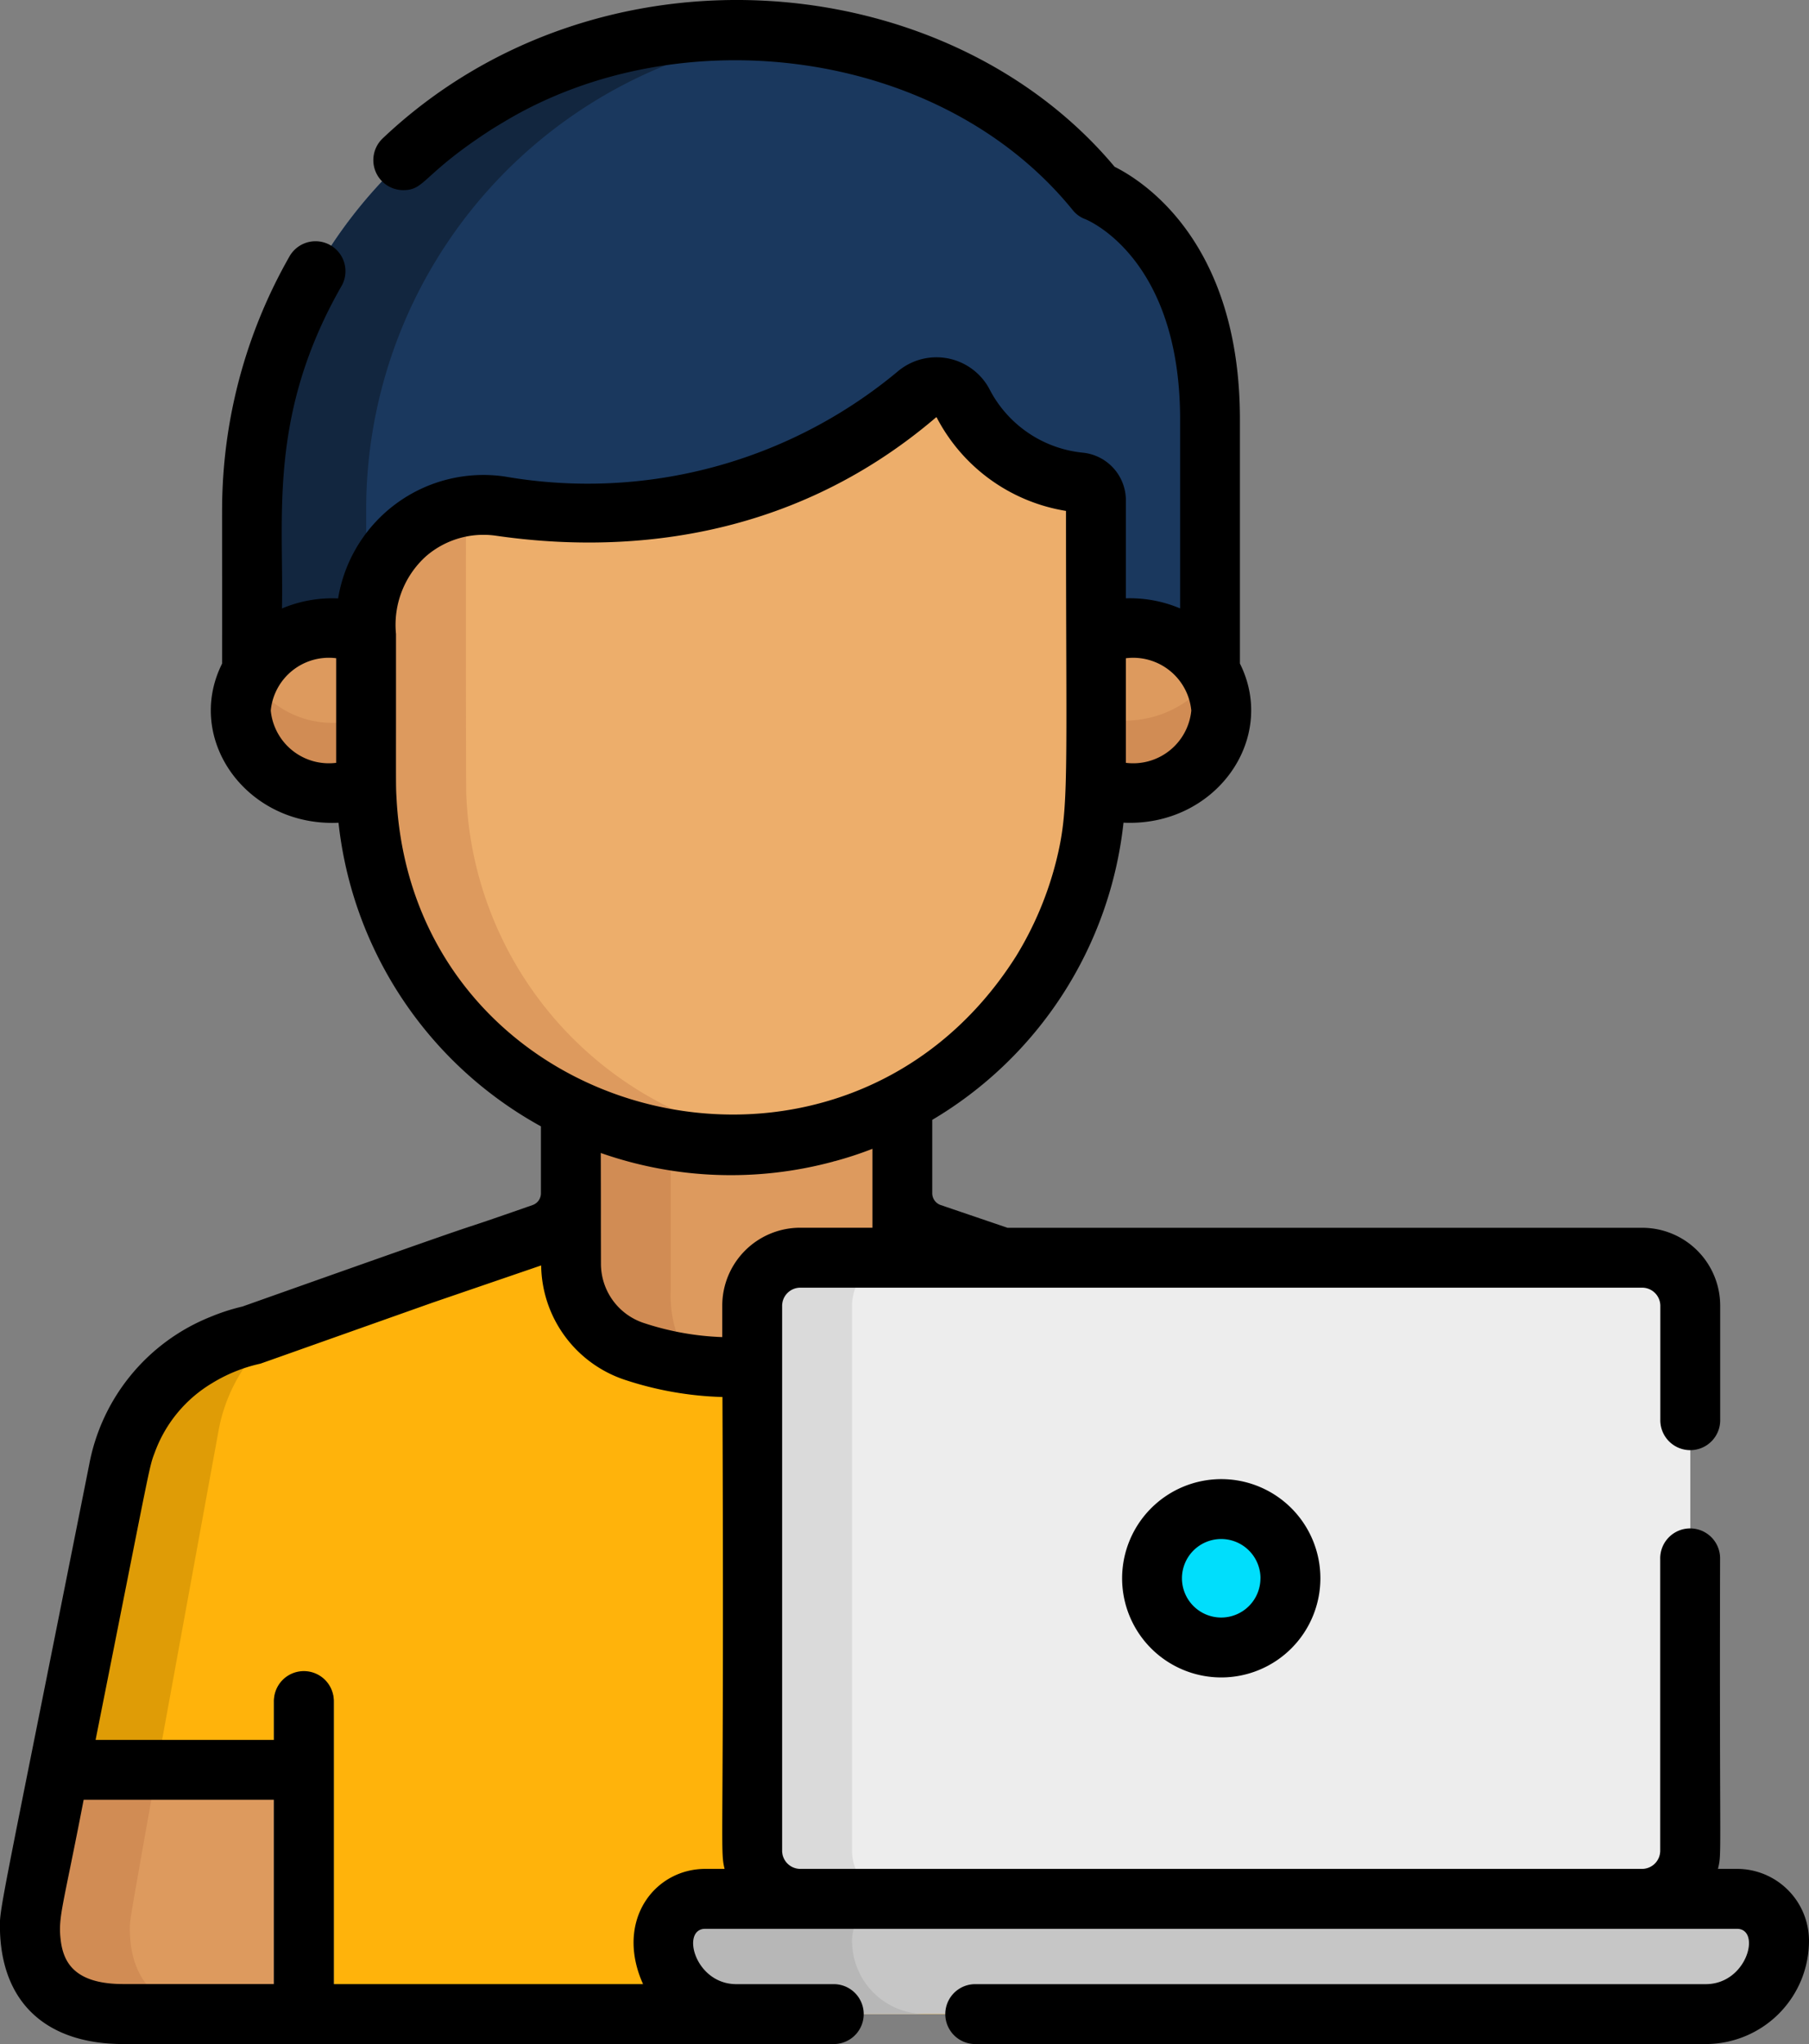<svg xmlns="http://www.w3.org/2000/svg" width="85" height="96.015" viewBox="0 0 85 96.015">
  <rect x="0" y="0" width="85" height="96.015" fill="#808080" stroke="none"/>
  <g id="programador" transform="translate(-29.371 0)">
    <path id="Trazado_197245" data-name="Trazado 197245" d="M103.234,314.381c-.066-.33-4.069-20.441-4.113-20.648a7.8,7.8,0,0,0-3.7-5.26,8.872,8.872,0,0,0-2.54-1.03l-13.651-4.771a1.993,1.993,0,0,1-1.347-1.886v-4.18a17.15,17.15,0,0,1-15.579.074v4.106a1.993,1.993,0,0,1-1.347,1.886L55.35,284.6h-.005l-8.028,2.845-1.056.312a8.079,8.079,0,0,0-4.494,3.957c-.642,1.3-.452.845-3.569,16.494-1.154,5.977-1.409,6.413-1.265,7.748.4,3.733,4.241,3.343,4.345,3.389H98.924C98.965,319.329,103.987,319.712,103.234,314.381Z" transform="translate(-6.113 -224.734)" fill="#ffb30b"/>
    <path id="Trazado_197246" data-name="Trazado 197246" d="M41.654,358.492l4.113-22.524a7.851,7.851,0,0,1,3.4-5.07c-3.453,1.223-2.383.734-3.444,1.189A7.869,7.869,0,0,0,41.4,336.7c-.307.87-.108.105-3.2,15.62-1.154,5.977-1.409,6.414-1.265,7.748.4,3.733,4.241,3.343,4.345,3.389h4.689C42.656,363.453,41.226,361.519,41.654,358.492Z" transform="translate(-6.112 -268.844)" fill="#df9c06"/>
    <path id="Trazado_197247" data-name="Trazado 197247" d="M49.777,454.8H41.291c-.109-.047-4.485.392-4.376-4.17.024-.973.146-1.014,1.3-6.967l.066-.334h11.5Z" transform="translate(-6.128 -360.194)" fill="#dd9a5e"/>
    <path id="Trazado_197248" data-name="Trazado 197248" d="M42.861,443.332H38.279l-.066.333c-1.154,5.974-1.271,5.993-1.3,6.967-.109,4.547,4.29,4.133,4.376,4.17h4.689c-3.047,0-4.437-1.6-4.376-4.17C41.614,450.335,41.724,449.712,42.861,443.332Z" transform="translate(-6.129 -360.194)" fill="#d18c54"/>
    <path id="Trazado_197249" data-name="Trazado 197249" d="M172.409,276.068c0,11.661,0-1.874,0,7.31h0v.281a4.341,4.341,0,0,0,2.961,4.116,15.8,15.8,0,0,0,9.647,0,4.341,4.341,0,0,0,2.961-4.116v-.281h0c0-1.827,0-6.332,0-7.31A16.331,16.331,0,0,1,172.409,276.068Z" transform="translate(-116.214 -224.297)" fill="#dd9a5e"/>
    <path id="Trazado_197250" data-name="Trazado 197250" d="M177.1,284.936H177.1c0-9.763,0-6.51,0-7.192a17.079,17.079,0,0,1-4.689-1.677c0,11.661,0-1.874,0,7.31h0v.281a4.341,4.341,0,0,0,2.961,4.116,14.451,14.451,0,0,0,2.758.627A5.55,5.55,0,0,1,177.1,284.936Z" transform="translate(-116.214 -224.296)" fill="#d18c54"/>
    <path id="Trazado_197251" data-name="Trazado 197251" d="M99.418,418.8a1.407,1.407,0,0,0-1.407,1.407v14.665h2.814V420.2A1.407,1.407,0,0,0,99.418,418.8Z" transform="translate(-55.768 -340.259)" fill="#566a75"/>
    <path id="Trazado_197252" data-name="Trazado 197252" d="M244.581,481.049H199.039a3.441,3.441,0,0,1-3.441-3.441h0a1.972,1.972,0,0,1,1.972-1.972h48.479a1.972,1.972,0,0,1,1.972,1.972h0A3.441,3.441,0,0,1,244.581,481.049Z" transform="translate(-135.054 -386.44)" fill="#c6c6c6"/>
    <path id="Trazado_197253" data-name="Trazado 197253" d="M204.46,477.61h0a1.972,1.972,0,0,1,1.972-1.972H197.57a1.972,1.972,0,0,0-1.972,1.972h0a3.44,3.44,0,0,0,3.441,3.44H207.9A3.44,3.44,0,0,1,204.46,477.61Z" transform="translate(-135.054 -386.441)" fill="#b7b7b7"/>
    <path id="Trazado_197254" data-name="Trazado 197254" d="M259.676,315.049H220.1a2.257,2.257,0,0,0-2.251,2.251v25.614a2.257,2.257,0,0,0,2.251,2.251h39.576a2.257,2.257,0,0,0,2.251-2.251V317.3A2.257,2.257,0,0,0,259.676,315.049Z" transform="translate(-153.133 -255.968)" fill="#ededed"/>
    <g id="Grupo_148102" data-name="Grupo 148102" transform="translate(64.717 59.081)">
      <path id="Trazado_197255" data-name="Trazado 197255" d="M222.539,342.914V317.3a2.257,2.257,0,0,1,2.251-2.251H220.1a2.257,2.257,0,0,0-2.251,2.251v25.614a2.257,2.257,0,0,0,2.251,2.251h4.689A2.257,2.257,0,0,1,222.539,342.914Z" transform="translate(-217.85 -315.049)" fill="#dadada"/>
      <circle id="Elipse_5366" data-name="Elipse 5366" cx="3.251" cy="3.251" r="3.251" transform="translate(18.787 11.806)" fill="#00defc"/>
    </g>
    <path id="Trazado_197256" data-name="Trazado 197256" d="M321.266,378.02a3.249,3.249,0,1,0,2.812,4.871A3.247,3.247,0,0,1,321.266,378.02Z" transform="translate(-234.51 -307.13)" fill="#00defc"/>
    <path id="Trazado_197257" data-name="Trazado 197257" d="M114.871,7.558a22.511,22.511,0,0,0-22.346,22.5v8.529H137.54V25.832c0-8.715-5.362-10.722-5.362-10.722-6.668-8.221-17.3-7.551-17.3-7.551" transform="translate(-51.311 -6.13)" fill="#1a385e"/>
    <path id="Trazado_197258" data-name="Trazado 197258" d="M117.907,7.654A22.581,22.581,0,0,0,92.54,29.137c-.035.912-.012.571-.019,9.416h5.362V30.024A22.508,22.508,0,0,1,117.907,7.654Z" transform="translate(-51.306 -6.091)" fill="#12263f"/>
    <g id="Grupo_148103" data-name="Grupo 148103" transform="translate(40.688 29.507)">
      <path id="Trazado_197259" data-name="Trazado 197259" d="M95.608,157.621c-2.823-1.006-5.888.865-5.888,3.594s3.064,4.6,5.888,3.594Z" transform="translate(-89.72 -157.345)" fill="#dd9a5e"/>
      <path id="Trazado_197260" data-name="Trazado 197260" d="M303.974,157.621c2.823-1.006,5.888.865,5.888,3.594s-3.064,4.6-5.888,3.594Z" transform="translate(-263.795 -157.345)" fill="#dd9a5e"/>
    </g>
    <g id="Grupo_148104" data-name="Grupo 148104" transform="translate(40.679 31.725)">
      <path id="Trazado_197261" data-name="Trazado 197261" d="M90.091,169.17c-1.649,3.131,1.823,6.549,5.476,5.247v-3.306A4.5,4.5,0,0,1,90.091,169.17Z" transform="translate(-89.669 -169.17)" fill="#d18c54"/>
      <path id="Trazado_197262" data-name="Trazado 197262" d="M303.974,171.112v3.306c3.652,1.3,7.124-2.117,5.475-5.247A5.055,5.055,0,0,1,303.974,171.112Z" transform="translate(-263.785 -169.17)" fill="#d18c54"/>
    </g>
    <path id="Trazado_197263" data-name="Trazado 197263" d="M154.625,101.461a.851.851,0,0,1,.774.844c0,14.436.009,13.346-.024,14.017a17.1,17.1,0,0,1-5.154,11.4c-10.7,10.435-28.561,3.035-29.1-11.6-.025-.645-.015-8.122-.015-8.1a5.511,5.511,0,0,1,6.311-5.446c5.241.757,12.89.462,19.564-5.243a1.416,1.416,0,0,1,2.165.392A6.928,6.928,0,0,0,154.625,101.461Z" transform="translate(-74.531 -78.801)" fill="#edae6b"/>
    <path id="Trazado_197264" data-name="Trazado 197264" d="M125.811,140.341c-.022-.554-.017-10.682-.015-13.543a5.5,5.5,0,0,0-4.691,5.442c0-.021-.01,7.456.015,8.1a17.223,17.223,0,0,0,19.626,16.324A17.11,17.11,0,0,1,125.811,140.341Z" transform="translate(-74.53 -103.019)" fill="#dd9a5e"/>
    <path id="Trazado_197265" data-name="Trazado 197265" d="M310.522,375.163a4.658,4.658,0,1,0,4.658-4.658A4.663,4.663,0,0,0,310.522,375.163Zm6.5,0a1.844,1.844,0,1,1-1.845-1.844A1.847,1.847,0,0,1,317.024,375.163Z" transform="translate(-228.426 -301.024)"/>
    <path id="Trazado_197266" data-name="Trazado 197266" d="M110.993,87.79h-.9c.192-.81.064-.217.1-14.549a1.407,1.407,0,1,0-2.813,0V86.946a.855.855,0,0,1-.844.844H66.965a.855.855,0,0,1-.844-.844V61.332a.855.855,0,0,1,.844-.844h39.576a.855.855,0,0,1,.844.844v5.344a1.407,1.407,0,1,0,2.813,0V61.332a3.662,3.662,0,0,0-3.657-3.657H76.712l-3.137-1.067a.587.587,0,0,1-.4-.555V52.605a18.534,18.534,0,0,0,8.986-13.96c4.3.2,7.256-3.911,5.47-7.476V19.7c0-8.293-4.51-11.178-5.888-11.866C73.8-1.651,57.418-3.031,47.353,6.5a1.409,1.409,0,0,0,.963,2.432c1.036,0,.878-.725,4.08-2.807.237-.154.7-.425.678-.414C61.369.735,73.6,2.26,79.773,9.866a1.351,1.351,0,0,0,.585.426c.182.073,4.463,1.875,4.463,9.41v8.878a6.056,6.056,0,0,0-2.548-.474v-4.6a2.25,2.25,0,0,0-2.045-2.244,5.556,5.556,0,0,1-4.384-3.02,2.823,2.823,0,0,0-4.309-.778,22.756,22.756,0,0,1-18.449,4.92,6.921,6.921,0,0,0-7.828,5.727,6.082,6.082,0,0,0-2.638.472c.088-4.381-.656-9.123,2.814-15.174a1.407,1.407,0,0,0-2.44-1.4,24.073,24.073,0,0,0-3.167,10.984c-.035.907-.014.575-.02,8.179-1.789,3.569,1.174,7.675,5.47,7.476a18.563,18.563,0,0,0,9.511,14.262v3.145a.587.587,0,0,1-.4.555c-5.576,1.949,1-.421-13.624,4.763a9.639,9.639,0,0,0-1.5.485,9.322,9.322,0,0,0-5.7,6.932c-4.388,22.04-4.221,20.791-4.191,21.989h0c.136,3.475,2.359,5.239,5.782,5.239h33.43a1.407,1.407,0,0,0,0-2.813h-4.61c-1.966,0-2.617-2.6-1.469-2.6h48.479c1.151,0,.492,2.6-1.469,2.6H75.157a1.407,1.407,0,0,0,0,2.813h34.367a4.853,4.853,0,0,0,4.847-4.847A3.382,3.382,0,0,0,110.993,87.79ZM57.6,54.161a18.456,18.456,0,0,0,10.939.4l0-.011.019-.005,0,.011a17.328,17.328,0,0,0,1.807-.591v3.707h-3.4a3.662,3.662,0,0,0-3.657,3.657V62.81a13.158,13.158,0,0,1-3.7-.667,2.93,2.93,0,0,1-2-2.782C57.6,55.949,57.61,58.033,57.6,54.161ZM85.347,33.377a2.743,2.743,0,0,1-3.074,2.457V30.921A2.743,2.743,0,0,1,85.347,33.377Zm-5.39-9.317ZM42.093,33.377a2.743,2.743,0,0,1,3.074-2.457v4.914A2.743,2.743,0,0,1,42.093,33.377ZM48,37.449c-.036-.651-.018-.416-.022-7.666a4.341,4.341,0,0,1,1.412-3.655,4.124,4.124,0,0,1,3.291-.962c5.529.8,13.606.481,20.679-5.566l.021.005h0A8.347,8.347,0,0,0,79.459,24c0,12.715.165,13.955-.467,16.472a16.04,16.04,0,0,1-1.877,4.444C68.86,57.961,48.772,52.832,48,37.449ZM35.162,93.2c-2.408,0-2.84-1.14-2.947-2.133-.111-1.035.118-1.5,1.087-6.525h8.939V93.2ZM62.514,87.79c-2.286,0-4.079,2.214-3.1,4.985.04.115.109.289.173.428H45.055V79.944a1.407,1.407,0,1,0-2.813,0v1.788H33.862c2.654-13.318,2.5-12.761,2.791-13.529a6.31,6.31,0,0,1,2.679-3.227,7.335,7.335,0,0,1,2.259-.915c.074-.021-.423.152,8.108-2.871h0l5.1-1.747a5.738,5.738,0,0,0,3.918,5.369,15.992,15.992,0,0,0,4.6.812c.089,21.4-.128,21.212.1,22.166h-.893Z"/>
  </g>
</svg>
